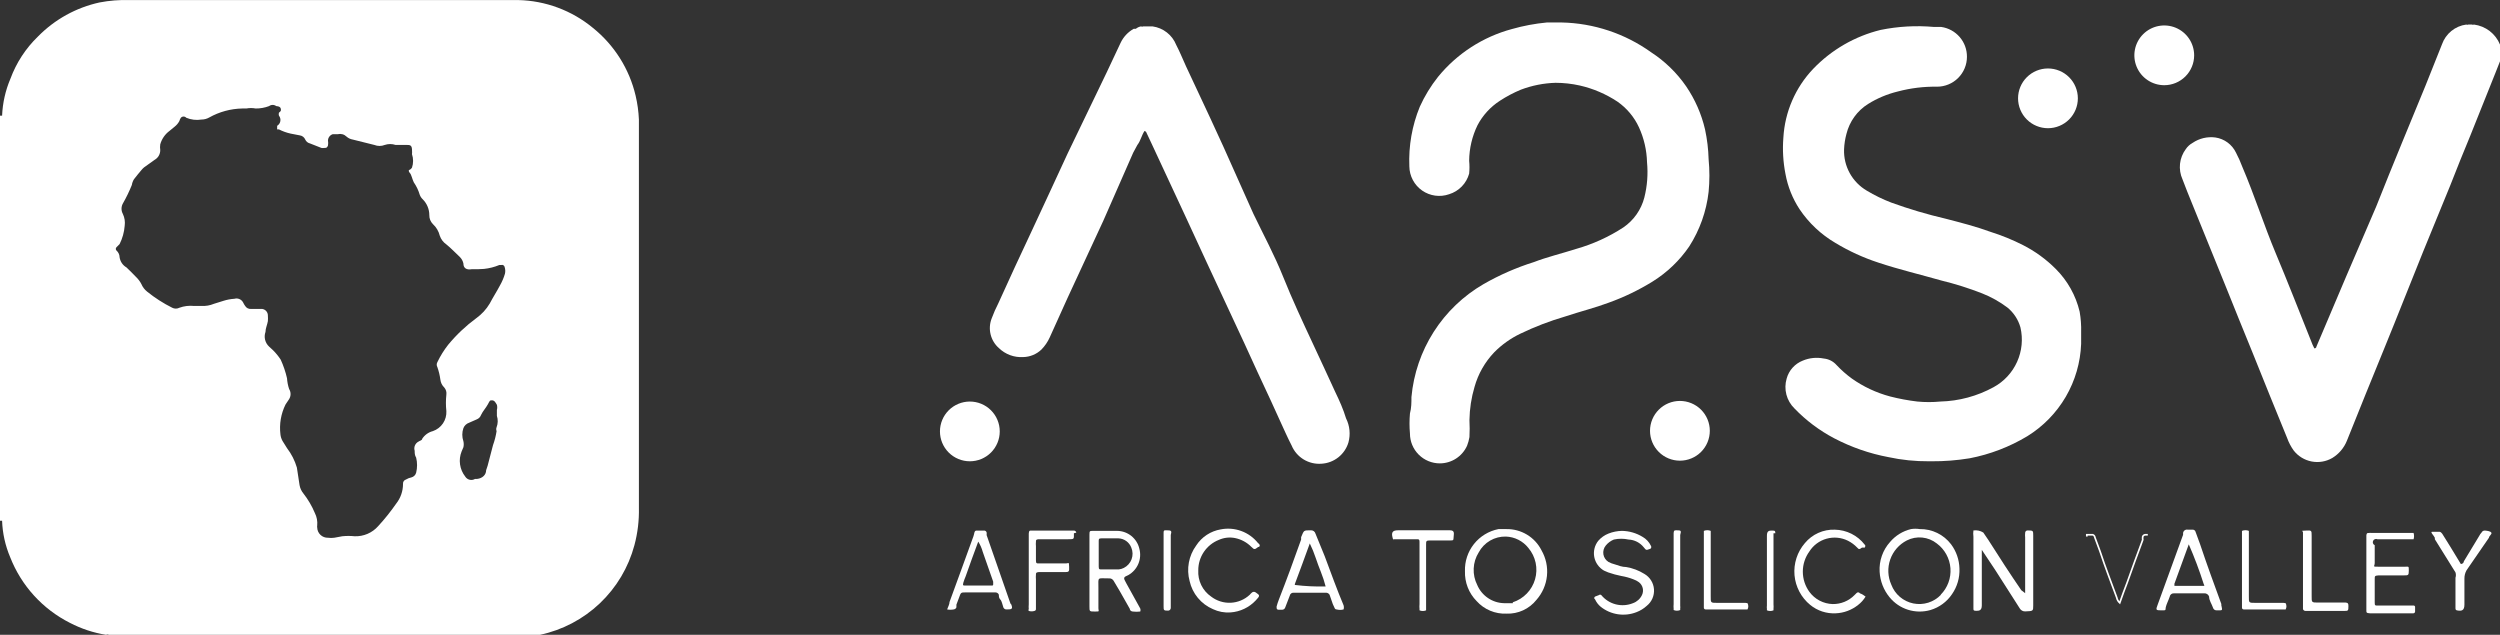 <svg width="445" height="113" viewBox="0 0 445 113" fill="none" xmlns="http://www.w3.org/2000/svg">
<rect x="0" y="0" width="445" height="113" fill="#333333" stroke="none"/>
<g clip-path="url(#clip0_1234_6179)">
<path d="M113.725 21.279C113.664 19.846 113.468 18.422 113.139 17.026C112.021 12.267 109.343 8.018 105.529 4.956C101.779 1.857 97.091 0.115 92.225 0.011H23.043C21.259 -0.042 19.474 0.1 17.721 0.436C13.555 1.348 9.745 3.455 6.759 6.498C4.585 8.598 2.911 11.161 1.863 13.995C0.973 16.085 0.468 18.319 0.373 20.588H0V92.689H0.373C0.45 94.92 0.937 97.119 1.809 99.175C3.794 104.252 7.584 108.417 12.453 110.873C14.472 111.921 16.646 112.64 18.892 113C18.965 112.958 19.047 112.936 19.131 112.936C19.216 112.936 19.298 112.958 19.371 113H94.407H94.779H96.11C100.112 112.149 103.801 110.208 106.769 107.393C109.737 104.578 111.868 100.998 112.926 97.049C113.506 94.882 113.774 92.644 113.725 90.402V21.279ZM88.393 76.046C88.307 76.268 88.307 76.515 88.393 76.737C88.263 77.589 88.049 78.426 87.755 79.236L86.797 82.905L86.531 83.703C86.531 84.5 85.892 85.138 84.934 85.245H84.562C84.418 85.332 84.26 85.39 84.094 85.416C83.928 85.442 83.758 85.435 83.595 85.395C83.432 85.356 83.279 85.285 83.143 85.186C83.008 85.087 82.893 84.962 82.805 84.819C82.317 84.196 82.001 83.455 81.889 82.671C81.776 81.888 81.873 81.088 82.167 80.353L82.486 79.609C82.566 79.258 82.566 78.895 82.486 78.545C82.223 77.787 82.223 76.963 82.486 76.205C82.575 75.982 82.711 75.78 82.886 75.615C83.061 75.45 83.269 75.324 83.497 75.248L84.828 74.663C85.011 74.597 85.178 74.491 85.316 74.353C85.454 74.216 85.56 74.049 85.626 73.866C85.945 73.175 86.478 72.643 86.85 71.952C87.222 71.26 87.169 71.26 87.595 71.26C88.021 71.26 88.234 71.686 88.447 72.058C88.526 72.354 88.526 72.666 88.447 72.962V74.025C88.661 74.685 88.642 75.398 88.393 76.046ZM89.883 48.716C89.678 49.42 89.392 50.098 89.032 50.736C88.447 51.853 87.755 52.916 87.169 54.033C86.56 55.058 85.745 55.945 84.775 56.638C82.919 58.005 81.239 59.594 79.772 61.37C79.023 62.326 78.38 63.36 77.856 64.454C77.777 64.592 77.735 64.748 77.735 64.906C77.735 65.065 77.777 65.221 77.856 65.359C78.109 66.083 78.287 66.831 78.389 67.592C78.451 68.119 78.696 68.608 79.08 68.974C79.231 69.148 79.342 69.351 79.406 69.572C79.47 69.792 79.486 70.023 79.453 70.25C79.346 71.222 79.346 72.203 79.453 73.175C79.496 73.948 79.285 74.714 78.853 75.356C78.421 75.999 77.79 76.484 77.058 76.737C76.266 76.936 75.58 77.431 75.142 78.12C75.142 78.385 74.717 78.439 74.504 78.598C74.212 78.746 73.982 78.994 73.855 79.296C73.729 79.597 73.713 79.934 73.812 80.246C73.812 80.619 73.812 81.044 74.078 81.469C74.29 82.343 74.29 83.254 74.078 84.128C74.026 84.334 73.92 84.521 73.77 84.671C73.62 84.821 73.432 84.927 73.226 84.979C72.888 85.046 72.564 85.172 72.269 85.351C72.1 85.4 71.954 85.507 71.857 85.653C71.76 85.799 71.717 85.974 71.737 86.148C71.737 87.423 71.306 88.66 70.512 89.658C69.541 91.059 68.474 92.391 67.32 93.646C66.797 94.24 66.149 94.711 65.422 95.024C64.694 95.337 63.907 95.484 63.115 95.453C62.39 95.379 61.659 95.379 60.933 95.453L59.496 95.719C59.126 95.771 58.75 95.771 58.379 95.719C58.134 95.726 57.891 95.685 57.662 95.598C57.433 95.511 57.224 95.38 57.046 95.212C56.868 95.044 56.725 94.843 56.625 94.62C56.525 94.397 56.47 94.156 56.463 93.912C56.437 93.789 56.437 93.662 56.463 93.539C56.538 92.77 56.39 91.994 56.038 91.306C55.52 90.069 54.84 88.907 54.015 87.85C53.659 87.422 53.42 86.909 53.323 86.361L52.844 83.224C52.476 81.974 51.881 80.803 51.088 79.768L50.29 78.492C50.087 78.131 49.96 77.733 49.917 77.322C49.693 75.499 50.008 73.651 50.822 72.005L51.461 71.048C51.631 70.777 51.721 70.464 51.721 70.144C51.721 69.824 51.631 69.511 51.461 69.24C51.255 68.62 51.13 67.977 51.088 67.326C50.828 66.192 50.454 65.087 49.971 64.029C49.572 63.414 49.108 62.844 48.587 62.328L47.895 61.69C47.546 61.365 47.3 60.945 47.187 60.482C47.073 60.019 47.097 59.533 47.257 59.084C47.257 58.446 47.576 57.808 47.682 57.17C47.709 56.834 47.709 56.496 47.682 56.16C47.685 55.875 47.584 55.6 47.398 55.384C47.212 55.169 46.953 55.029 46.671 54.99H44.702C44.493 55.011 44.282 54.972 44.093 54.877C43.905 54.783 43.747 54.638 43.638 54.458C43.494 54.258 43.369 54.044 43.265 53.82C43.12 53.554 42.887 53.345 42.606 53.229C42.326 53.113 42.014 53.096 41.722 53.182C41.053 53.224 40.391 53.349 39.753 53.554L38.05 54.086C37.377 54.367 36.65 54.494 35.921 54.458H34.538C33.656 54.368 32.764 54.477 31.93 54.777C31.733 54.88 31.514 54.933 31.292 54.933C31.069 54.933 30.85 54.88 30.653 54.777C29.064 53.984 27.565 53.022 26.183 51.906C25.74 51.554 25.393 51.097 25.172 50.577C24.927 50.1 24.603 49.669 24.214 49.301C23.628 48.716 23.096 48.131 22.511 47.599C22.183 47.41 21.903 47.149 21.691 46.836C21.479 46.523 21.341 46.166 21.287 45.791C21.284 45.57 21.235 45.352 21.144 45.151C21.052 44.949 20.92 44.769 20.755 44.622C20.709 44.582 20.673 44.533 20.648 44.478C20.623 44.423 20.61 44.363 20.61 44.303C20.61 44.242 20.623 44.182 20.648 44.128C20.673 44.073 20.709 44.023 20.755 43.984L21.287 43.452C21.796 42.44 22.104 41.338 22.192 40.208C22.297 39.484 22.186 38.744 21.872 38.082C21.714 37.797 21.631 37.477 21.631 37.151C21.631 36.825 21.714 36.505 21.872 36.221C22.48 35.16 23.013 34.058 23.469 32.924C23.524 32.566 23.651 32.222 23.841 31.914C24.267 31.329 24.746 30.797 25.225 30.212C25.353 30.057 25.496 29.915 25.651 29.787L27.513 28.457C27.825 28.284 28.084 28.029 28.262 27.72C28.44 27.411 28.531 27.059 28.524 26.703C28.472 26.368 28.472 26.027 28.524 25.693C28.792 24.734 29.372 23.892 30.174 23.3L31.079 22.555C31.43 22.282 31.72 21.938 31.93 21.545C31.983 21.336 32.073 21.138 32.196 20.96C32.256 20.892 32.33 20.838 32.413 20.801C32.495 20.764 32.585 20.744 32.675 20.744C32.766 20.744 32.855 20.764 32.938 20.801C33.021 20.838 33.094 20.892 33.154 20.96C34.011 21.319 34.952 21.43 35.868 21.279C36.354 21.279 36.831 21.151 37.252 20.907C39.042 19.904 41.053 19.356 43.106 19.312H43.851C44.396 19.206 44.956 19.206 45.501 19.312C46.318 19.321 47.131 19.177 47.895 18.887C48.079 18.749 48.303 18.674 48.534 18.674C48.764 18.674 48.988 18.749 49.172 18.887C49.172 18.887 49.864 18.887 49.971 19.312C50.077 19.738 49.971 19.791 49.651 20.056C49.594 20.229 49.594 20.416 49.651 20.588C49.76 20.724 49.838 20.881 49.881 21.049C49.924 21.218 49.931 21.393 49.901 21.564C49.87 21.735 49.804 21.898 49.706 22.041C49.608 22.185 49.481 22.306 49.332 22.396C49.315 22.52 49.315 22.645 49.332 22.768C49.332 22.768 49.332 22.768 49.332 23.034H49.651C50.309 23.369 51.006 23.619 51.727 23.779L53.377 24.098C53.587 24.128 53.786 24.212 53.954 24.343C54.122 24.473 54.253 24.645 54.334 24.842C54.413 25.015 54.531 25.168 54.678 25.288C54.826 25.408 55 25.492 55.186 25.533L57.208 26.331C57.384 26.361 57.564 26.361 57.74 26.331C58.06 26.331 58.219 26.331 58.379 25.905C58.431 25.606 58.431 25.3 58.379 25.002C58.389 24.75 58.476 24.509 58.628 24.309C58.781 24.109 58.991 23.961 59.23 23.885H60.135C60.407 23.819 60.692 23.824 60.962 23.898C61.232 23.972 61.478 24.114 61.678 24.31C61.992 24.591 62.38 24.776 62.796 24.842L66.628 25.799C67.225 26.039 67.892 26.039 68.49 25.799C69.111 25.588 69.785 25.588 70.406 25.799H72.375C72.907 25.799 73.28 25.799 73.333 26.544C73.386 27.288 73.333 27.181 73.333 27.447C73.596 28.223 73.596 29.064 73.333 29.84C73.237 29.989 73.11 30.116 72.96 30.212C72.694 30.212 72.694 30.531 72.96 30.797C73.226 31.063 73.386 31.914 73.652 32.446C74.123 33.129 74.483 33.882 74.717 34.679C74.831 34.981 75.013 35.254 75.249 35.476C75.997 36.223 76.419 37.237 76.42 38.294C76.412 38.59 76.465 38.883 76.575 39.157C76.685 39.432 76.849 39.681 77.058 39.889C77.662 40.444 78.088 41.166 78.282 41.963C78.497 42.589 78.907 43.13 79.453 43.505C80.304 44.196 81.049 44.994 81.848 45.738C82.172 46.056 82.394 46.463 82.486 46.908C82.486 47.759 83.072 48.078 83.976 47.918C84.704 47.939 85.432 47.922 86.158 47.865C87.092 47.767 88.006 47.534 88.872 47.174H89.192C89.258 47.15 89.329 47.14 89.399 47.146C89.47 47.152 89.538 47.174 89.599 47.209C89.66 47.245 89.712 47.294 89.752 47.352C89.792 47.41 89.819 47.476 89.83 47.546C89.952 47.924 89.97 48.328 89.883 48.716Z" fill="white"/>
<path d="M445 7.935C444.614 6.984 443.981 6.154 443.168 5.528C442.353 4.902 441.388 4.503 440.369 4.372C440.313 4.4 440.25 4.415 440.184 4.415C440.118 4.415 440.055 4.4 439.999 4.372H439.36C439.301 4.4 439.238 4.415 439.172 4.415C439.109 4.415 439.046 4.4 438.987 4.372C438.013 4.503 437.096 4.9 436.337 5.519C435.576 6.139 435 6.956 434.677 7.881L431.749 15.219L427.546 25.428C426.003 29.203 424.458 32.978 422.969 36.753L417.647 49.142L412.325 61.691C412.325 61.691 412.325 62.01 411.952 62.01C411.724 61.581 411.53 61.137 411.367 60.681C409.237 55.363 407.164 50.046 405.088 45.101C403.012 40.156 401.309 34.786 399.127 29.682C398.808 28.826 398.435 27.991 398.011 27.183C397.667 26.464 397.155 25.84 396.513 25.367C395.874 24.894 395.126 24.586 394.338 24.471C392.917 24.285 391.478 24.625 390.292 25.428C389.802 25.697 389.382 26.08 389.07 26.544C388.501 27.306 388.146 28.205 388.042 29.15C387.941 30.094 388.092 31.049 388.483 31.915C389.016 33.35 389.601 34.786 390.186 36.222L396.253 51.163C397.796 55.044 399.393 58.926 400.99 62.861C403.012 67.912 405.034 72.91 407.109 77.961C407.392 78.757 407.787 79.509 408.28 80.195C409.07 81.207 410.202 81.899 411.465 82.144C412.725 82.388 414.033 82.168 415.144 81.524C416.326 80.805 417.241 79.723 417.753 78.44C419.987 72.857 422.224 67.327 424.512 61.744C426.8 56.161 429.034 50.419 431.322 44.782L436.113 33.084C437.284 30.054 438.508 27.076 439.732 24.099L444.203 12.933L445 10.912V7.988V7.935Z" fill="white"/>
<path d="M237.677 69.78C236.347 66.909 235.071 64.091 233.74 61.273C231.877 57.285 230.015 53.297 228.418 49.309C226.821 45.322 224.906 41.812 223.096 38.037L217.775 26.127C216.231 22.724 214.635 19.321 213.038 15.918L211.122 11.824C210.537 10.548 210.005 9.218 209.366 7.995C209.019 7.124 208.447 6.36 207.709 5.782C206.97 5.203 206.092 4.829 205.162 4.699H204.79H203.512C203.446 4.732 203.374 4.749 203.3 4.749C203.226 4.749 203.153 4.732 203.087 4.699C202.754 4.763 202.443 4.909 202.182 5.124H201.81C200.786 5.692 199.967 6.566 199.468 7.623L196.967 12.94L190.049 27.297C187.92 31.869 185.844 36.442 183.716 40.962C181.587 45.481 179.671 49.628 177.702 53.989C177.258 54.85 176.867 55.738 176.531 56.647C176.168 57.556 176.095 58.556 176.324 59.509C176.552 60.461 177.071 61.319 177.809 61.964C178.377 62.515 179.054 62.941 179.796 63.216C180.538 63.49 181.329 63.607 182.119 63.559C183.33 63.537 184.488 63.063 185.366 62.23C185.986 61.596 186.491 60.859 186.855 60.05L190.049 52.978L196.381 39.313L201.703 27.19L202.448 25.808C203.034 25.063 203.193 24.106 203.725 23.309C203.815 23.333 203.896 23.38 203.961 23.445C204.026 23.511 204.073 23.592 204.098 23.681L204.949 25.489L210.963 38.409L214.794 46.704L221.5 61.114C223.043 64.57 224.64 67.919 226.236 71.376L227.833 74.885C228.524 76.374 229.164 77.862 229.909 79.298C230.341 80.329 231.088 81.198 232.044 81.78C232.999 82.362 234.115 82.629 235.229 82.541C236.32 82.479 237.363 82.083 238.22 81.408C239.076 80.733 239.704 79.81 240.02 78.766C240.413 77.327 240.262 75.794 239.593 74.46C239.114 72.864 238.423 71.322 237.677 69.78Z" fill="white"/>
<path d="M370.177 55.469C369.492 52.589 368.017 49.956 365.921 47.866C364.207 46.147 362.23 44.711 360.066 43.612C358.218 42.678 356.296 41.895 354.319 41.272C351.71 40.315 348.997 39.624 346.337 38.933C343.054 38.169 339.82 37.211 336.65 36.062C335.137 35.482 333.675 34.771 332.286 33.935C331.015 33.189 329.966 32.113 329.255 30.822C328.543 29.53 328.193 28.071 328.243 26.597C328.279 25.663 328.424 24.735 328.668 23.832C329.21 21.632 330.583 19.727 332.501 18.515C334.143 17.493 335.941 16.739 337.823 16.282C340.095 15.679 342.442 15.393 344.794 15.431C346.206 15.431 347.559 14.871 348.557 13.874C349.553 12.877 350.116 11.524 350.116 10.114C350.127 8.824 349.671 7.573 348.828 6.595C347.986 5.616 346.818 4.978 345.539 4.797H344.261C341.076 4.511 337.868 4.691 334.735 5.329C330.17 6.452 326.016 8.849 322.761 12.241C319.582 15.572 317.696 19.927 317.439 24.523C317.269 26.675 317.396 28.84 317.811 30.957C318.218 33.195 319.067 35.328 320.314 37.231C321.963 39.689 324.145 41.742 326.7 43.24C329.11 44.698 331.683 45.875 334.362 46.749C338.035 47.972 341.866 48.876 345.591 49.94C348.051 50.54 350.47 51.304 352.829 52.226C354.423 52.857 355.928 53.697 357.299 54.725C358.431 55.641 359.248 56.886 359.641 58.287C360.118 60.339 359.906 62.491 359.04 64.412C358.175 66.333 356.705 67.917 354.85 68.922C351.943 70.514 348.695 71.39 345.379 71.474C344.017 71.605 342.643 71.605 341.281 71.474C339.648 71.279 338.031 70.978 336.438 70.57C333.996 69.919 331.69 68.839 329.625 67.38C328.649 66.668 327.741 65.867 326.912 64.987C326.327 64.318 325.51 63.899 324.624 63.817C323.373 63.567 322.076 63.696 320.899 64.189C320.203 64.461 319.582 64.891 319.083 65.445C318.584 65.998 318.222 66.661 318.026 67.38C317.75 68.308 317.732 69.293 317.976 70.231C318.22 71.168 318.715 72.02 319.408 72.697C321.466 74.837 323.856 76.633 326.485 78.014C329.515 79.601 332.761 80.73 336.12 81.364C338.496 81.877 340.924 82.126 343.357 82.108H343.782C346.063 82.124 348.342 81.947 350.595 81.576C354.222 80.879 357.699 79.547 360.866 77.642C363.687 75.899 366.038 73.488 367.71 70.623C369.379 67.758 370.319 64.525 370.443 61.212V59.138C370.477 57.909 370.389 56.68 370.177 55.469Z" fill="white"/>
<path d="M294.183 50.099C296.754 48.496 298.965 46.378 300.675 43.878C302.559 40.942 303.743 37.613 304.134 34.148C304.321 32.22 304.321 30.279 304.134 28.352C304.086 26.564 303.872 24.784 303.497 23.035C302.86 20.299 301.721 17.703 300.142 15.378C298.482 12.973 296.368 10.914 293.917 9.317C289.257 5.972 283.689 4.118 277.951 4C277.099 4 276.196 4 275.344 4C273.237 4.199 271.154 4.591 269.119 5.17C263.953 6.56 259.356 9.536 255.972 13.677C254.676 15.309 253.584 17.095 252.726 18.994C251.346 22.363 250.711 25.991 250.865 29.628C250.876 30.471 251.088 31.299 251.484 32.044C251.879 32.788 252.444 33.429 253.135 33.912C253.826 34.395 254.624 34.707 255.459 34.822C256.295 34.937 257.147 34.852 257.942 34.573C258.798 34.31 259.573 33.837 260.196 33.195C260.82 32.554 261.269 31.766 261.509 30.904C261.585 30.144 261.585 29.378 261.509 28.618C261.529 26.425 262.037 24.263 262.997 22.291C263.93 20.519 265.306 19.017 266.989 17.931C268.168 17.161 269.415 16.503 270.714 15.963C272.69 15.216 274.775 14.802 276.887 14.74C278.337 14.742 279.783 14.902 281.197 15.219C283.589 15.764 285.859 16.737 287.904 18.09C289.564 19.247 290.888 20.825 291.735 22.663C292.629 24.619 293.117 26.735 293.171 28.884C293.37 30.987 293.21 33.109 292.693 35.158C292.135 37.322 290.811 39.211 288.968 40.475C286.374 42.166 283.54 43.457 280.56 44.304C278.057 45.101 275.238 45.792 273.056 46.643C269.923 47.624 266.907 48.944 264.061 50.578C260.472 52.66 257.434 55.572 255.202 59.069C252.972 62.566 251.612 66.546 251.237 70.677C251.237 71.634 251.237 72.591 250.971 73.601C250.865 74.786 250.865 75.978 250.971 77.163C250.971 78.574 251.531 79.926 252.53 80.923C253.528 81.921 254.881 82.481 256.293 82.481C257.316 82.478 258.317 82.181 259.177 81.625C260.036 81.069 260.716 80.276 261.136 79.344C261.332 78.847 261.475 78.33 261.561 77.802C261.615 76.792 261.615 75.78 261.561 74.771C261.594 72.772 261.897 70.786 262.466 68.869C263.112 66.556 264.319 64.438 265.979 62.701C267.321 61.346 268.888 60.231 270.607 59.404C273.196 58.157 275.884 57.126 278.645 56.32C281.197 55.47 283.964 54.778 286.361 53.874C289.092 52.893 291.714 51.628 294.183 50.099Z" fill="white"/>
<path d="M364.536 22.821C365.948 22.821 367.301 22.261 368.3 21.264C369.298 20.266 369.858 18.914 369.858 17.504C369.858 16.094 369.298 14.741 368.3 13.744C367.301 12.747 365.948 12.187 364.536 12.187C363.127 12.187 361.771 12.747 360.773 13.744C359.777 14.741 359.214 16.094 359.214 17.504C359.214 18.914 359.777 20.266 360.773 21.264C361.771 22.261 363.127 22.821 364.536 22.821Z" fill="white"/>
<path d="M385.237 15.166C386.649 15.166 388.002 14.606 389 13.608C389.998 12.611 390.559 11.259 390.559 9.849C390.559 8.797 390.247 7.769 389.662 6.895C389.077 6.02 388.246 5.339 387.274 4.936C386.301 4.534 385.232 4.429 384.2 4.634C383.168 4.839 382.219 5.345 381.476 6.089C380.73 6.833 380.224 7.78 380.019 8.811C379.813 9.843 379.919 10.912 380.321 11.883C380.724 12.855 381.406 13.685 382.282 14.27C383.156 14.854 384.184 15.166 385.237 15.166Z" fill="white"/>
<path d="M299.024 71.366C297.615 71.366 296.259 71.926 295.263 72.924C294.265 73.921 293.702 75.273 293.702 76.683C293.702 78.093 294.265 79.446 295.263 80.443C296.259 81.44 297.615 82 299.024 82C300.436 82 301.789 81.44 302.787 80.443C303.786 79.446 304.346 78.093 304.346 76.683C304.346 75.273 303.786 73.921 302.787 72.924C301.789 71.926 300.436 71.366 299.024 71.366Z" fill="white"/>
<path d="M172.633 82.109C174.045 82.109 175.398 81.549 176.396 80.552C177.394 79.555 177.955 78.203 177.955 76.792C177.955 75.382 177.394 74.03 176.396 73.033C175.398 72.035 174.045 71.475 172.633 71.475C171.222 71.475 169.868 72.035 168.87 73.033C167.872 74.03 167.312 75.382 167.312 76.792C167.312 78.203 167.872 79.555 168.87 80.552C169.868 81.549 171.222 82.109 172.633 82.109Z" fill="white"/>
<path d="M268.107 94.179H266.724C265.001 94.519 263.456 95.46 262.365 96.833C261.274 98.207 260.704 99.924 260.763 101.677C260.732 102.657 260.899 103.634 261.253 104.549C261.61 105.462 262.15 106.295 262.839 106.994C263.505 107.736 264.33 108.32 265.249 108.706C266.169 109.093 267.165 109.27 268.161 109.227C269.177 109.264 270.189 109.063 271.113 108.638C272.037 108.213 272.85 107.577 273.483 106.781C274.54 105.59 275.195 104.097 275.358 102.513C275.52 100.93 275.179 99.335 274.386 97.955C273.804 96.797 272.905 95.828 271.793 95.16C270.682 94.492 269.406 94.152 268.107 94.179ZM269.279 107.366H268.906H267.736C266.709 107.345 265.71 107.027 264.861 106.451C264.011 105.876 263.345 105.067 262.945 104.123C262.487 103.215 262.27 102.205 262.317 101.19C262.362 100.174 262.672 99.188 263.212 98.327C263.677 97.454 264.377 96.727 265.231 96.229C266.087 95.731 267.065 95.482 268.055 95.509C268.827 95.536 269.584 95.731 270.273 96.08C270.962 96.429 271.567 96.923 272.046 97.529C272.688 98.289 273.133 99.195 273.343 100.168C273.551 101.14 273.517 102.149 273.243 103.105C272.97 104.061 272.466 104.935 271.773 105.65C271.082 106.366 270.226 106.9 269.279 107.207V107.366Z" fill="white"/>
<path d="M341.706 94.176C341.195 94.095 340.673 94.095 340.163 94.176C338.708 94.523 337.405 95.324 336.438 96.462C335.79 97.181 335.29 98.021 334.972 98.934C334.651 99.847 334.516 100.814 334.574 101.779C334.667 103.434 335.281 105.017 336.332 106.299C337.188 107.354 338.335 108.133 339.632 108.539C340.929 108.946 342.316 108.962 343.621 108.585C345.189 108.12 346.544 107.123 347.455 105.767C348.385 104.43 348.853 102.823 348.783 101.195C348.742 99.64 348.223 98.136 347.294 96.888C346.641 96.029 345.794 95.336 344.825 94.864C343.854 94.393 342.785 94.157 341.706 94.176ZM345.485 105.874C344.861 106.525 344.084 107.008 343.224 107.277C342.365 107.546 341.45 107.592 340.567 107.412C339.684 107.231 338.862 106.829 338.177 106.244C337.491 105.659 336.967 104.909 336.65 104.066C336.016 102.65 335.95 101.044 336.465 99.58C336.978 98.116 338.035 96.905 339.417 96.197C340.262 95.766 341.213 95.588 342.157 95.683C343.099 95.777 343.996 96.14 344.739 96.728C345.44 97.246 346.02 97.908 346.44 98.67C346.86 99.432 347.113 100.275 347.179 101.143C347.244 102.011 347.122 102.882 346.82 103.698C346.519 104.515 346.045 105.257 345.431 105.874H345.485Z" fill="white"/>
<path d="M200.468 103.801C199.882 102.791 199.989 102.738 200.84 102.366C201.641 101.914 202.268 101.209 202.625 100.362C202.981 99.515 203.046 98.574 202.809 97.686C202.606 96.79 202.108 95.989 201.393 95.41C200.679 94.831 199.791 94.509 198.871 94.496C198.02 94.496 197.115 94.496 196.263 94.496H194.56C193.975 94.496 193.922 94.496 193.922 95.188V107.949C193.922 108.852 193.922 108.852 194.88 108.852C195.838 108.852 195.518 108.852 195.518 108.268V104.652C195.518 102.632 195.252 102.95 197.328 102.95C197.524 102.922 197.724 102.959 197.897 103.055C198.07 103.151 198.206 103.301 198.286 103.482L199.297 105.184L201.106 108.374C201.106 108.374 201.106 108.799 201.638 108.852C202.08 108.908 202.527 108.908 202.969 108.852C203.034 108.681 203.034 108.492 202.969 108.321L200.468 103.801ZM199.137 101.355H196.104C195.678 101.355 195.572 101.355 195.572 100.824V98.59V96.304C195.572 95.985 195.572 95.826 196.051 95.826H199.084C199.585 95.845 200.07 96.012 200.476 96.305C200.884 96.599 201.195 97.005 201.372 97.474C201.651 98.133 201.669 98.873 201.422 99.544C201.175 100.216 200.682 100.768 200.042 101.09C199.76 101.234 199.453 101.323 199.137 101.355Z" fill="white"/>
<path d="M292.695 102.153C291.703 101.536 290.601 101.121 289.449 100.93C288.755 100.93 288.064 100.664 287.425 100.451C287.036 100.357 286.661 100.214 286.309 100.026C286.069 99.878 285.866 99.68 285.71 99.447C285.554 99.213 285.448 98.95 285.403 98.672C285.358 98.396 285.374 98.112 285.446 97.841C285.52 97.57 285.649 97.318 285.83 97.102C286.212 96.633 286.706 96.267 287.267 96.038C288.125 95.851 289.015 95.851 289.873 96.038C290.4 96.061 290.912 96.196 291.38 96.435C291.85 96.674 292.261 97.01 292.589 97.421C293.013 97.952 293.013 97.952 293.598 97.74C293.664 97.733 293.725 97.71 293.779 97.671C293.831 97.634 293.874 97.583 293.899 97.523C293.926 97.464 293.937 97.399 293.933 97.335C293.926 97.27 293.903 97.208 293.865 97.155C293.544 96.483 293.024 95.925 292.374 95.559C291.269 94.883 290 94.515 288.703 94.496C287.883 94.511 287.072 94.674 286.309 94.975C285.611 95.249 284.992 95.687 284.499 96.251C284.176 96.652 283.946 97.119 283.822 97.618C283.698 98.117 283.684 98.637 283.779 99.142C283.876 99.647 284.079 100.126 284.38 100.544C284.678 100.963 285.064 101.312 285.509 101.568L286.255 101.887C287.018 102.156 287.802 102.369 288.597 102.525C289.324 102.646 290.038 102.842 290.725 103.11C291.089 103.233 291.43 103.413 291.737 103.642C292.073 103.904 292.311 104.274 292.408 104.69C292.505 105.107 292.455 105.544 292.268 105.928C291.947 106.598 291.373 107.114 290.673 107.364C289.702 107.759 288.631 107.833 287.614 107.574C286.6 107.316 285.694 106.739 285.03 105.928C284.972 105.876 284.897 105.847 284.818 105.847C284.739 105.847 284.664 105.876 284.606 105.928L283.914 106.194C283.914 106.194 283.594 106.46 283.914 106.672C284.145 107.187 284.49 107.642 284.924 108.002C285.81 108.709 286.867 109.17 287.989 109.338C289.11 109.506 290.255 109.375 291.31 108.959C291.979 108.702 292.591 108.324 293.119 107.842C293.56 107.491 293.905 107.039 294.131 106.523C294.355 106.008 294.45 105.446 294.409 104.885C294.366 104.325 294.19 103.783 293.89 103.307C293.591 102.831 293.18 102.435 292.695 102.153Z" fill="white"/>
<path d="M235.803 99.018L234.151 94.977C234.104 94.804 234 94.652 233.855 94.546C233.711 94.44 233.532 94.385 233.354 94.392C231.969 94.392 232.13 94.392 231.599 95.615V96.04C230.32 99.656 228.99 103.272 227.659 106.675C227.494 107.092 227.352 107.518 227.235 107.951C227.235 108.376 227.235 108.482 227.553 108.536H228.192C228.323 108.541 228.452 108.501 228.558 108.424C228.664 108.347 228.741 108.236 228.777 108.11L229.575 106.037C229.602 105.877 229.688 105.733 229.817 105.634C229.945 105.535 230.106 105.489 230.268 105.505C232.13 105.505 234.045 105.505 235.961 105.505C236.15 105.489 236.34 105.547 236.487 105.665C236.636 105.784 236.733 105.955 236.76 106.143L237.239 107.525L237.558 108.216C237.583 108.296 237.63 108.365 237.698 108.413C237.766 108.461 237.847 108.486 237.93 108.482C238.33 108.591 238.753 108.591 239.155 108.482C239.229 108.24 239.229 107.981 239.155 107.738C237.985 104.973 236.918 101.995 235.803 99.018ZM230.481 104.335C230.481 104.335 230.481 104.335 230.481 103.963C231.384 101.57 232.236 99.231 233.142 96.731C233.555 97.575 233.91 98.445 234.206 99.337C234.472 100.135 234.791 100.985 235.109 101.783C235.45 102.632 235.735 103.502 235.961 104.388C234.131 104.434 232.299 104.345 230.481 104.122V104.335Z" fill="white"/>
<path d="M179.873 107.469L175.616 95.239C175.636 95.08 175.636 94.919 175.616 94.761C175.588 94.679 175.539 94.606 175.474 94.55C175.408 94.494 175.328 94.456 175.243 94.442C174.764 94.442 174.232 94.442 173.806 94.442C173.381 94.442 173.434 95.08 173.274 95.452C171.838 99.387 170.454 103.268 169.017 107.15C169.017 107.575 168.751 108 168.591 108.479C168.978 108.553 169.375 108.553 169.762 108.479C169.868 108.466 169.969 108.425 170.053 108.36C170.138 108.294 170.203 108.207 170.241 108.107V107.628L170.72 106.352C171.039 105.448 171.039 105.448 171.891 105.448H177.212C177.342 105.451 177.467 105.494 177.571 105.57C177.676 105.646 177.755 105.752 177.798 105.874C177.798 106.139 177.798 106.458 178.064 106.724C178.33 106.99 178.436 107.681 178.596 108.107C178.634 108.207 178.699 108.294 178.783 108.36C178.868 108.425 178.969 108.466 179.075 108.479C180.086 108.479 180.405 108.479 179.926 107.416C179.926 107.628 179.873 107.522 179.873 107.469ZM176.68 104.225H171.838C171.412 104.225 171.358 104.225 171.465 103.747C171.584 103.349 171.726 102.958 171.891 102.577C172.583 100.556 173.328 98.589 174.126 96.409C174.483 96.967 174.752 97.577 174.924 98.217L176.787 103.534V104.066C176.772 104.13 176.734 104.187 176.68 104.225Z" fill="white"/>
<path d="M395.402 107.525C394.123 104.016 392.847 100.56 391.623 96.891L390.825 94.711C390.812 94.64 390.784 94.573 390.746 94.513C390.705 94.454 390.656 94.402 390.595 94.362C390.536 94.323 390.468 94.295 390.398 94.282C390.328 94.269 390.256 94.27 390.186 94.286H389.759C389.759 94.286 389.759 94.286 389.44 94.286C389.346 94.262 389.246 94.259 389.151 94.277C389.054 94.294 388.964 94.332 388.885 94.387C388.803 94.442 388.736 94.514 388.684 94.597C388.634 94.681 388.602 94.774 388.589 94.871C388.589 94.871 388.589 94.871 388.589 95.189L384.067 107.632C383.694 108.589 383.746 108.642 384.704 108.642C385.661 108.642 385.397 108.642 385.503 108.11C385.609 107.578 385.982 106.887 386.194 106.249C386.222 106.061 386.319 105.89 386.468 105.772C386.615 105.653 386.804 105.596 386.992 105.611C388.837 105.611 390.611 105.611 392.314 105.611C392.51 105.589 392.707 105.636 392.872 105.742C393.037 105.849 393.159 106.009 393.22 106.196C393.22 106.887 393.698 107.525 393.911 108.163C393.947 108.304 394.031 108.428 394.146 108.515C394.263 108.602 394.405 108.646 394.55 108.642H394.975C395.508 108.642 395.614 108.642 395.454 108.004C395.295 107.366 395.454 107.738 395.402 107.525ZM392.368 104.282H387.046C387.046 104.282 387.046 104.016 387.046 103.91L389.601 96.891C390.611 99.2 391.498 101.56 392.262 103.963C392.327 104.056 392.363 104.167 392.368 104.282Z" fill="white"/>
<path d="M423.179 95.984H429.619C429.728 95.62 429.728 95.232 429.619 94.867H428.98C426.71 94.867 424.422 94.867 422.115 94.867C421.975 94.841 421.831 94.841 421.691 94.867C421.37 94.867 421.264 94.867 421.212 95.293V108.585C421.212 109.064 421.212 109.117 421.849 109.17H429.567C429.651 109.17 429.732 109.137 429.791 109.077C429.852 109.017 429.886 108.936 429.886 108.851V108.107C429.895 108.063 429.895 108.017 429.881 107.974C429.87 107.93 429.847 107.891 429.813 107.859C429.782 107.827 429.743 107.804 429.701 107.791C429.655 107.779 429.61 107.778 429.567 107.788H423.233C422.754 107.788 422.7 107.788 422.7 107.203V103.109C422.7 102.524 422.7 102.471 423.394 102.418H427.916C428.661 102.418 428.768 102.418 428.768 101.567C428.768 100.716 428.768 100.876 428.076 100.876H427.331C426.055 100.876 424.724 100.876 423.446 100.876C422.169 100.876 422.7 100.876 422.7 100.184V97.047C422.56 96.984 422.45 96.867 422.395 96.722C422.341 96.578 422.346 96.417 422.409 96.276C422.472 96.135 422.59 96.025 422.734 95.971C422.879 95.916 423.039 95.92 423.179 95.984Z" fill="white"/>
<path d="M216.966 96.092C217.868 95.692 218.872 95.581 219.84 95.773C220.953 96.001 221.972 96.556 222.767 97.368C223.246 97.847 223.352 97.847 223.937 97.368C224.31 97.368 224.363 96.942 223.937 96.677C223.16 95.698 222.128 94.953 220.955 94.521C219.782 94.09 218.512 93.989 217.285 94.231C216.399 94.381 215.553 94.714 214.802 95.208C214.051 95.703 213.41 96.347 212.922 97.102C212.265 98.002 211.819 99.038 211.617 100.133C211.414 101.228 211.46 102.354 211.751 103.429C211.997 104.532 212.501 105.559 213.223 106.428C213.945 107.298 214.863 107.983 215.902 108.428C216.88 108.89 217.962 109.091 219.042 109.012C220.746 108.889 222.342 108.13 223.512 106.886C224.31 106.035 224.31 105.982 223.512 105.45C223.42 105.381 223.308 105.344 223.192 105.344C223.077 105.344 222.965 105.381 222.873 105.45C222.718 105.578 222.576 105.72 222.447 105.875C221.526 106.731 220.33 107.232 219.073 107.29C217.817 107.349 216.58 106.96 215.583 106.194C214.831 105.676 214.226 104.973 213.826 104.154C213.425 103.334 213.242 102.426 213.294 101.515C213.288 100.347 213.635 99.204 214.29 98.236C214.946 97.268 215.878 96.521 216.966 96.092Z" fill="white"/>
<path d="M330.475 105.555L330.102 105.927C329.598 106.442 328.993 106.849 328.324 107.124C327.656 107.398 326.939 107.533 326.217 107.522C325.406 107.5 324.608 107.291 323.89 106.914C323.169 106.535 322.546 105.998 322.067 105.342C321.31 104.298 320.902 103.042 320.902 101.753C320.902 100.464 321.31 99.208 322.067 98.164C322.772 97.053 323.863 96.243 325.13 95.889C326.4 95.535 327.753 95.664 328.932 96.25C329.546 96.561 330.104 96.974 330.581 97.473C330.902 97.845 331.008 97.792 331.432 97.473H331.911C331.911 97.473 332.178 97.153 331.911 96.941C331.281 96.127 330.475 95.466 329.555 95.006C328.634 94.546 327.619 94.298 326.589 94.282C325.58 94.247 324.572 94.444 323.651 94.859C322.727 95.274 321.913 95.895 321.267 96.675C320.594 97.455 320.084 98.361 319.768 99.341C319.451 100.321 319.334 101.354 319.422 102.38C319.512 103.406 319.806 104.404 320.287 105.314C320.768 106.225 321.428 107.03 322.227 107.682C323.499 108.719 325.11 109.249 326.75 109.17C328.204 109.113 329.605 108.591 330.741 107.682C331.274 107.274 331.726 106.768 332.072 106.193C331.771 105.939 331.43 105.741 331.06 105.608C331.03 105.56 330.99 105.52 330.94 105.491C330.893 105.462 330.836 105.443 330.782 105.438C330.725 105.433 330.667 105.441 330.615 105.461C330.56 105.481 330.513 105.513 330.475 105.555Z" fill="white"/>
<path d="M382.309 95.187H381.885C381.783 95.189 381.684 95.22 381.598 95.276C381.514 95.333 381.446 95.413 381.406 95.506C381.376 95.7 381.376 95.897 381.406 96.091C380.448 98.643 379.542 101.142 378.639 103.694C378.212 104.864 377.733 106.034 377.308 107.31C377.033 107.056 376.847 106.721 376.775 106.353C375.765 103.588 374.753 101.036 373.796 98.112C373.477 97.314 373.211 96.463 372.89 95.666C372.878 95.559 372.838 95.459 372.772 95.374C372.707 95.29 372.619 95.225 372.519 95.187H371.453V95.506" stroke="white" stroke-width="0.3"/>
<path d="M191.581 94.814C191.568 94.71 191.518 94.616 191.439 94.547C191.361 94.478 191.26 94.441 191.155 94.442H183.599C183.226 94.442 183.173 94.442 183.12 94.973V107.575C183.093 107.858 183.093 108.143 183.12 108.426C183.085 108.472 183.067 108.528 183.067 108.585C183.067 108.643 183.085 108.699 183.12 108.745C183.449 108.85 183.802 108.85 184.131 108.745C184.206 108.732 184.274 108.693 184.323 108.634C184.372 108.576 184.398 108.502 184.397 108.426V103.109C184.371 102.843 184.371 102.576 184.397 102.311C184.397 101.992 184.397 101.886 184.876 101.832H189.399C190.251 101.832 190.357 101.832 190.304 100.875C190.251 99.918 190.304 100.29 189.666 100.29C189.027 100.29 187.43 100.29 186.313 100.29H184.929C184.504 100.29 184.397 100.29 184.397 99.706C184.397 99.121 184.397 98.057 184.397 97.206C184.37 96.959 184.37 96.709 184.397 96.462C184.397 96.143 184.397 96.037 184.823 95.984H190.144C191.262 95.984 191.155 95.984 191.155 94.92L191.581 94.814Z" fill="white"/>
<path d="M442.396 94.442C442.253 94.418 442.111 94.442 441.984 94.51C441.86 94.577 441.761 94.684 441.702 94.815C441.549 94.969 441.424 95.149 441.329 95.346L438.562 99.919C438.562 99.919 438.562 100.344 438.031 100.398L436.222 97.42L434.731 95.027C434.731 95.027 434.465 94.655 434.252 94.655C434.04 94.655 433.349 94.655 432.922 94.655C432.497 94.655 433.24 95.346 433.401 95.718V95.984L437.074 101.886C437.175 102.197 437.175 102.533 437.074 102.844V108.161C437.074 108.533 437.074 108.639 437.605 108.692C438.138 108.746 438.668 108.692 438.668 107.629V103.003C438.659 102.482 438.788 101.968 439.041 101.514L443.033 95.718C443.033 95.4 443.618 95.08 443.46 94.815C443.299 94.549 442.768 94.496 442.396 94.442Z" fill="white"/>
<path d="M258.102 94.391C255.014 94.391 251.929 94.391 248.843 94.391C247.883 94.391 247.619 94.764 247.883 95.721C248.15 96.678 247.883 95.721 248.15 95.987H252.247C252.514 95.987 252.674 95.987 252.674 96.412V107.525C252.645 107.808 252.645 108.093 252.674 108.376V108.641C252.859 108.72 253.058 108.761 253.259 108.761C253.46 108.761 253.659 108.72 253.844 108.641V96.944C253.844 96.306 253.844 96.199 254.59 96.199H258.154C258.633 96.199 258.739 96.199 258.739 95.668C258.739 95.136 259.06 94.391 258.102 94.391Z" fill="white"/>
<path d="M417.541 107.257H412.698C411.422 107.257 411.474 107.257 411.474 106.034V95.4C411.474 94.39 411.474 94.39 410.41 94.443C409.346 94.496 409.983 94.443 409.931 94.868V108.374C409.931 108.374 409.931 108.693 410.355 108.746H417.222C417.966 108.746 418.02 108.746 418.02 107.895C418.02 107.364 417.914 107.31 417.541 107.257Z" fill="white"/>
<path d="M406.47 107.311H401.521C400.245 107.311 400.297 107.311 400.297 106.141V95.028C400.297 95.028 400.297 94.55 400.297 94.497C400.102 94.416 399.895 94.375 399.684 94.375C399.474 94.375 399.267 94.416 399.072 94.497V108.109C399.063 108.16 399.068 108.212 399.081 108.261C399.097 108.311 399.124 108.356 399.16 108.393C399.199 108.429 399.244 108.456 399.294 108.472C399.341 108.487 399.395 108.49 399.445 108.481H406.843C406.936 108.309 406.985 108.117 406.985 107.922C406.985 107.727 406.936 107.536 406.843 107.364C406.843 107.364 406.524 107.311 406.47 107.311Z" fill="white"/>
<path d="M310.682 107.311H305.733C304.455 107.311 304.509 107.311 304.509 106.141V95.028C304.509 95.028 304.509 94.55 304.509 94.497C304.315 94.416 304.107 94.375 303.897 94.375C303.687 94.375 303.479 94.416 303.285 94.497V108.109C303.276 108.16 303.278 108.212 303.294 108.261C303.309 108.311 303.337 108.356 303.373 108.393C303.409 108.429 303.454 108.456 303.504 108.472C303.553 108.487 303.605 108.49 303.657 108.481H311.055C311.148 108.309 311.197 108.117 311.197 107.922C311.197 107.727 311.148 107.536 311.055 107.364C311.055 107.364 310.734 107.311 310.682 107.311Z" fill="white"/>
<path d="M298.439 94.391C298.014 94.391 297.96 94.391 297.908 94.87V107.525C297.881 107.79 297.881 108.057 297.908 108.322V108.588C298.093 108.667 298.292 108.708 298.493 108.708C298.694 108.708 298.893 108.667 299.078 108.588C299.078 108.588 299.078 108.588 299.078 108.322C299.103 108.164 299.103 108.002 299.078 107.844V95.242C299.291 94.445 299.239 94.391 298.439 94.391Z" fill="white"/>
<path d="M316.002 94.92C316.002 94.548 316.002 94.442 315.469 94.442C314.938 94.442 314.511 94.442 314.511 95.346V107.788C314.482 107.981 314.482 108.179 314.511 108.372V108.638C314.696 108.717 314.895 108.758 315.096 108.758C315.299 108.758 315.498 108.717 315.683 108.638C315.683 108.638 315.683 108.638 315.683 108.372C315.708 108.107 315.708 107.84 315.683 107.575V94.92H316.002Z" fill="white"/>
<path d="M207.546 94.391C207.227 94.391 207.12 94.391 207.12 94.817V107.844C207.12 108.641 207.12 108.694 207.918 108.694C208.045 108.694 208.167 108.644 208.257 108.554C208.347 108.465 208.397 108.343 208.397 108.216V95.242C208.61 94.445 208.504 94.391 207.546 94.391Z" fill="white"/>
<path d="M360.85 94.42C360.746 94.433 360.651 94.484 360.583 94.562C360.513 94.641 360.477 94.741 360.477 94.846C360.45 95.128 360.45 95.413 360.477 95.696V105.586L359.786 105.054C357.816 102.183 355.846 99.152 353.931 96.121L353.027 94.792C352.503 94.464 351.882 94.332 351.27 94.42C351.22 94.79 351.22 95.166 351.27 95.537V108.298C351.27 108.617 351.27 108.723 351.749 108.723C352.228 108.723 352.761 108.723 352.761 107.766V97.876L355.103 101.385L359.519 108.298C359.617 108.465 359.757 108.603 359.924 108.696C360.093 108.79 360.285 108.836 360.477 108.829C361.914 108.776 361.914 108.776 361.914 107.766V95.377C361.914 94.42 361.914 94.42 360.85 94.42Z" fill="white"/>
</g>
<defs>
<clipPath id="clip0_1234_6179">
<rect width="445" height="113" fill="white"/>
</clipPath>
</defs>
</svg>
